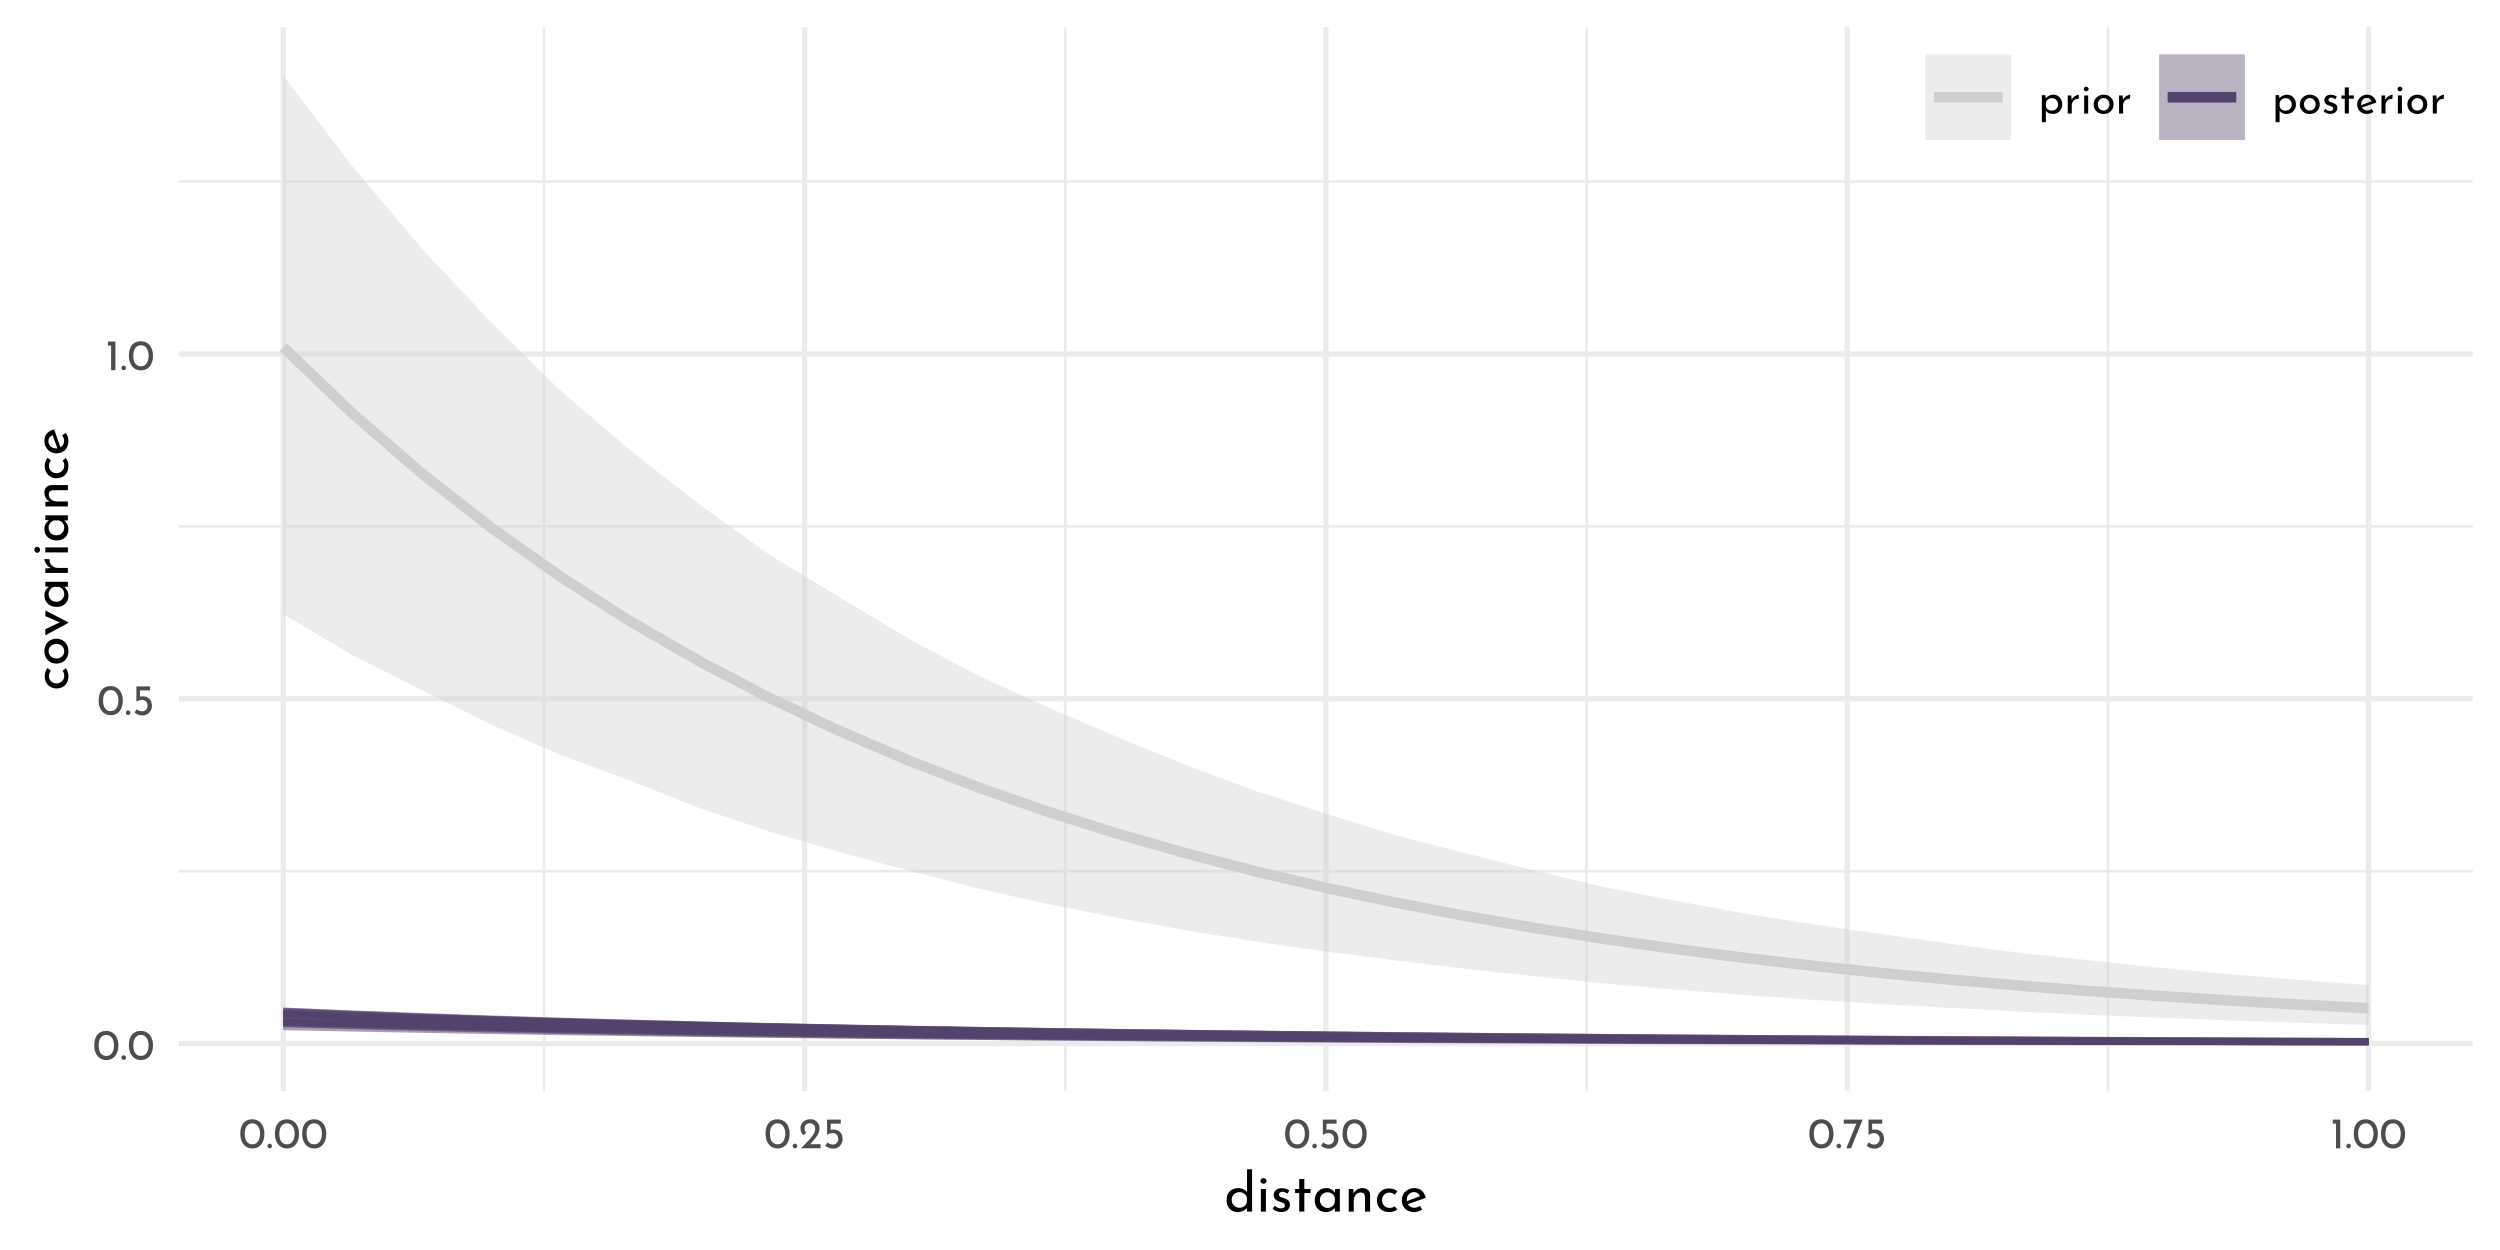 <?xml version="1.0" encoding="UTF-8"?>
<svg xmlns="http://www.w3.org/2000/svg" xmlns:xlink="http://www.w3.org/1999/xlink" width="504pt" height="252pt" viewBox="0 0 504 252" version="1.1">
<defs>
<g>
<symbol overflow="visible" id="glyph0-0">
<path style="stroke:none;" d=""/>
</symbol>
<symbol overflow="visible" id="glyph0-1">
<path style="stroke:none;" d="M 2.75 0.031 C 2.27 0.031 1.848 -0.086 1.484 -0.328 C 1.117 -0.566 0.832 -0.906 0.625 -1.344 C 0.414 -1.789 0.312 -2.316 0.312 -2.922 C 0.312 -3.879 0.523 -4.609 0.953 -5.109 C 1.391 -5.609 1.988 -5.852 2.75 -5.844 C 3.219 -5.844 3.633 -5.723 4 -5.484 C 4.375 -5.254 4.66 -4.914 4.859 -4.469 C 5.066 -4.031 5.172 -3.516 5.172 -2.922 C 5.172 -2.305 5.066 -1.773 4.859 -1.328 C 4.66 -0.891 4.375 -0.551 4 -0.312 C 3.633 -0.082 3.219 0.031 2.75 0.031 Z M 2.734 -0.797 C 3.234 -0.797 3.613 -0.988 3.875 -1.375 C 4.145 -1.758 4.285 -2.281 4.297 -2.938 C 4.285 -3.57 4.145 -4.078 3.875 -4.453 C 3.613 -4.836 3.234 -5.031 2.734 -5.031 C 2.242 -5.031 1.863 -4.836 1.594 -4.453 C 1.332 -4.078 1.203 -3.566 1.203 -2.922 C 1.203 -2.266 1.332 -1.742 1.594 -1.359 C 1.863 -0.984 2.242 -0.797 2.734 -0.797 Z M 2.734 -0.797 "/>
</symbol>
<symbol overflow="visible" id="glyph0-2">
<path style="stroke:none;" d="M 0.297 -0.469 C 0.297 -0.594 0.344 -0.703 0.438 -0.797 C 0.531 -0.891 0.641 -0.938 0.766 -0.938 C 0.879 -0.938 0.984 -0.891 1.078 -0.797 C 1.172 -0.703 1.219 -0.594 1.219 -0.469 C 1.219 -0.332 1.172 -0.219 1.078 -0.125 C 0.984 -0.039 0.879 0 0.766 0 C 0.641 0 0.531 -0.039 0.438 -0.125 C 0.344 -0.219 0.297 -0.332 0.297 -0.469 Z M 0.297 -0.469 "/>
</symbol>
<symbol overflow="visible" id="glyph0-3">
<path style="stroke:none;" d="M 2.266 -3.781 C 2.641 -3.781 2.961 -3.691 3.234 -3.516 C 3.516 -3.348 3.723 -3.125 3.859 -2.844 C 4.004 -2.562 4.078 -2.242 4.078 -1.891 C 4.078 -1.523 3.992 -1.191 3.828 -0.891 C 3.66 -0.598 3.43 -0.363 3.141 -0.188 C 2.848 -0.008 2.52 0.078 2.156 0.078 C 1.852 0.078 1.555 0.02 1.266 -0.094 C 0.984 -0.207 0.754 -0.352 0.578 -0.531 L 1.031 -1.203 C 1.145 -1.066 1.297 -0.957 1.484 -0.875 C 1.68 -0.789 1.879 -0.75 2.078 -0.75 C 2.398 -0.75 2.664 -0.852 2.875 -1.062 C 3.082 -1.27 3.188 -1.535 3.188 -1.859 C 3.188 -2.223 3.086 -2.516 2.891 -2.734 C 2.703 -2.953 2.426 -3.062 2.062 -3.062 C 1.863 -3.062 1.676 -3.031 1.5 -2.969 C 1.32 -2.914 1.133 -2.836 0.938 -2.734 L 0.938 -5.781 L 3.703 -5.781 L 3.703 -4.969 L 1.672 -4.969 L 1.672 -3.719 C 1.859 -3.758 2.055 -3.781 2.266 -3.781 Z M 2.266 -3.781 "/>
</symbol>
<symbol overflow="visible" id="glyph0-4">
<path style="stroke:none;" d="M 1.984 -5.781 L 1.984 0 L 1.125 0 L 1.125 -4.969 L 0.469 -4.969 L 0.469 -5.781 Z M 1.984 -5.781 "/>
</symbol>
<symbol overflow="visible" id="glyph0-5">
<path style="stroke:none;" d="M 4.422 -0.828 L 4.422 0 L 0.469 0 L 0.766 -0.297 C 1.359 -0.891 1.82 -1.367 2.156 -1.734 C 2.5 -2.109 2.781 -2.484 3 -2.859 C 3.227 -3.242 3.344 -3.602 3.344 -3.938 C 3.344 -4.301 3.234 -4.578 3.016 -4.766 C 2.805 -4.953 2.551 -5.047 2.25 -5.047 C 2.008 -5.047 1.805 -4.992 1.641 -4.891 C 1.484 -4.785 1.367 -4.656 1.297 -4.5 C 1.223 -4.352 1.188 -4.207 1.188 -4.062 C 1.188 -3.688 1.301 -3.375 1.531 -3.125 L 1.016 -2.656 C 0.816 -2.77 0.656 -2.969 0.531 -3.25 C 0.414 -3.531 0.359 -3.789 0.359 -4.031 C 0.359 -4.352 0.438 -4.656 0.594 -4.938 C 0.758 -5.219 0.992 -5.441 1.297 -5.609 C 1.609 -5.773 1.973 -5.859 2.391 -5.859 C 2.742 -5.859 3.062 -5.773 3.344 -5.609 C 3.625 -5.441 3.836 -5.219 3.984 -4.938 C 4.141 -4.656 4.219 -4.348 4.219 -4.016 C 4.219 -3.68 4.141 -3.344 3.984 -3 C 3.828 -2.664 3.629 -2.352 3.391 -2.062 C 3.16 -1.77 2.852 -1.406 2.469 -0.969 L 2.344 -0.828 Z M 4.422 -0.828 "/>
</symbol>
<symbol overflow="visible" id="glyph0-6">
<path style="stroke:none;" d="M 4.062 -5.781 L 1.734 0 L 0.781 0 L 2.812 -4.969 L 0.266 -4.969 L 0.266 -5.781 Z M 4.062 -5.781 "/>
</symbol>
<symbol overflow="visible" id="glyph0-7">
<path style="stroke:none;" d="M 3.016 -3.797 C 3.359 -3.797 3.664 -3.711 3.938 -3.547 C 4.219 -3.379 4.438 -3.145 4.594 -2.844 C 4.75 -2.551 4.828 -2.211 4.828 -1.828 C 4.828 -1.453 4.738 -1.117 4.562 -0.828 C 4.395 -0.535 4.16 -0.305 3.859 -0.141 C 3.566 0.016 3.238 0.094 2.875 0.094 C 2.602 0.094 2.348 0.035 2.109 -0.078 C 1.867 -0.191 1.676 -0.348 1.531 -0.547 L 1.531 1.75 L 0.719 1.75 L 0.719 -3.703 L 1.422 -3.703 L 1.5 -3.094 C 1.688 -3.301 1.91 -3.469 2.172 -3.594 C 2.43 -3.727 2.711 -3.797 3.016 -3.797 Z M 2.703 -0.578 C 2.93 -0.578 3.145 -0.629 3.344 -0.734 C 3.539 -0.836 3.695 -0.984 3.812 -1.172 C 3.938 -1.367 4 -1.586 4 -1.828 C 4 -2.066 3.941 -2.281 3.828 -2.469 C 3.723 -2.664 3.578 -2.816 3.391 -2.922 C 3.203 -3.035 2.992 -3.094 2.766 -3.094 C 2.453 -3.094 2.188 -3.004 1.969 -2.828 C 1.75 -2.66 1.602 -2.43 1.531 -2.141 L 1.531 -1.531 C 1.57 -1.25 1.703 -1.02 1.922 -0.844 C 2.148 -0.664 2.41 -0.578 2.703 -0.578 Z M 2.703 -0.578 "/>
</symbol>
<symbol overflow="visible" id="glyph0-8">
<path style="stroke:none;" d="M 1.5 -2.781 C 1.594 -2.977 1.723 -3.148 1.891 -3.297 C 2.066 -3.453 2.254 -3.57 2.453 -3.656 C 2.648 -3.738 2.82 -3.785 2.969 -3.797 L 2.922 -2.969 C 2.66 -2.977 2.422 -2.926 2.203 -2.812 C 1.992 -2.695 1.828 -2.535 1.703 -2.328 C 1.586 -2.117 1.531 -1.895 1.531 -1.656 L 1.531 0 L 0.719 0 L 0.719 -3.641 L 1.438 -3.641 Z M 1.5 -2.781 "/>
</symbol>
<symbol overflow="visible" id="glyph0-9">
<path style="stroke:none;" d="M 1.531 -3.641 L 1.531 0 L 0.719 0 L 0.719 -3.641 Z M 0.641 -4.938 C 0.641 -5.07 0.688 -5.18 0.781 -5.266 C 0.883 -5.359 1.004 -5.406 1.141 -5.406 C 1.266 -5.406 1.375 -5.359 1.469 -5.266 C 1.57 -5.18 1.625 -5.07 1.625 -4.938 C 1.625 -4.812 1.57 -4.703 1.469 -4.609 C 1.375 -4.523 1.266 -4.484 1.141 -4.484 C 1.004 -4.484 0.883 -4.523 0.781 -4.609 C 0.688 -4.703 0.641 -4.812 0.641 -4.938 Z M 0.641 -4.938 "/>
</symbol>
<symbol overflow="visible" id="glyph0-10">
<path style="stroke:none;" d="M 0.391 -1.859 C 0.391 -2.211 0.477 -2.535 0.656 -2.828 C 0.832 -3.129 1.07 -3.363 1.375 -3.531 C 1.688 -3.707 2.035 -3.797 2.422 -3.797 C 2.805 -3.797 3.148 -3.707 3.453 -3.531 C 3.754 -3.363 3.988 -3.133 4.156 -2.844 C 4.32 -2.551 4.406 -2.223 4.406 -1.859 C 4.406 -1.492 4.32 -1.16 4.156 -0.859 C 3.988 -0.566 3.75 -0.332 3.438 -0.156 C 3.133 0.008 2.789 0.094 2.406 0.094 C 2.02 0.094 1.676 0.016 1.375 -0.141 C 1.07 -0.305 0.832 -0.535 0.656 -0.828 C 0.477 -1.129 0.391 -1.473 0.391 -1.859 Z M 1.219 -1.844 C 1.219 -1.613 1.27 -1.398 1.375 -1.203 C 1.477 -1.016 1.617 -0.863 1.797 -0.75 C 1.973 -0.645 2.172 -0.594 2.391 -0.594 C 2.734 -0.594 3.016 -0.711 3.234 -0.953 C 3.461 -1.191 3.578 -1.488 3.578 -1.844 C 3.578 -2.207 3.461 -2.508 3.234 -2.75 C 3.016 -2.988 2.734 -3.109 2.391 -3.109 C 2.172 -3.109 1.973 -3.051 1.797 -2.938 C 1.617 -2.82 1.477 -2.664 1.375 -2.469 C 1.27 -2.281 1.219 -2.07 1.219 -1.844 Z M 1.219 -1.844 "/>
</symbol>
<symbol overflow="visible" id="glyph0-11">
<path style="stroke:none;" d="M 1.734 0.078 C 1.473 0.078 1.219 0.031 0.969 -0.062 C 0.727 -0.156 0.531 -0.289 0.375 -0.469 L 0.734 -0.953 C 0.879 -0.805 1.031 -0.695 1.188 -0.625 C 1.352 -0.551 1.516 -0.516 1.672 -0.516 C 1.867 -0.516 2.023 -0.551 2.141 -0.625 C 2.266 -0.695 2.328 -0.812 2.328 -0.969 C 2.328 -1.094 2.289 -1.191 2.219 -1.266 C 2.145 -1.348 2.055 -1.406 1.953 -1.438 C 1.859 -1.477 1.695 -1.531 1.469 -1.594 C 0.844 -1.801 0.531 -2.16 0.531 -2.672 C 0.531 -2.973 0.645 -3.234 0.875 -3.453 C 1.102 -3.672 1.422 -3.781 1.828 -3.781 C 2.078 -3.781 2.301 -3.742 2.5 -3.672 C 2.707 -3.609 2.895 -3.508 3.062 -3.375 L 2.734 -2.875 C 2.641 -2.969 2.52 -3.039 2.375 -3.094 C 2.227 -3.156 2.094 -3.191 1.969 -3.203 C 1.801 -3.203 1.66 -3.16 1.547 -3.078 C 1.43 -3.004 1.375 -2.898 1.375 -2.766 C 1.375 -2.648 1.41 -2.555 1.484 -2.484 C 1.555 -2.41 1.633 -2.359 1.719 -2.328 C 1.801 -2.297 1.961 -2.238 2.203 -2.156 C 2.504 -2.062 2.738 -1.938 2.906 -1.781 C 3.07 -1.625 3.156 -1.41 3.156 -1.141 C 3.156 -0.785 3.031 -0.492 2.781 -0.266 C 2.539 -0.035 2.191 0.078 1.734 0.078 Z M 1.734 0.078 "/>
</symbol>
<symbol overflow="visible" id="glyph0-12">
<path style="stroke:none;" d="M 1.891 -5.25 L 1.891 -3.641 L 2.891 -3.641 L 2.891 -2.984 L 1.891 -2.984 L 1.891 0 L 1.062 0 L 1.062 -2.984 L 0.391 -2.984 L 0.391 -3.641 L 1.062 -3.641 L 1.062 -5.25 Z M 1.891 -5.25 "/>
</symbol>
<symbol overflow="visible" id="glyph0-13">
<path style="stroke:none;" d="M 2.422 -0.609 C 2.723 -0.609 3.02 -0.719 3.312 -0.938 L 3.688 -0.328 C 3.488 -0.191 3.273 -0.086 3.047 -0.016 C 2.828 0.055 2.613 0.094 2.406 0.094 C 2 0.094 1.645 0.008 1.344 -0.156 C 1.039 -0.32 0.805 -0.551 0.641 -0.844 C 0.473 -1.145 0.391 -1.477 0.391 -1.844 C 0.391 -2.207 0.477 -2.535 0.656 -2.828 C 0.844 -3.117 1.086 -3.352 1.391 -3.531 C 1.703 -3.707 2.047 -3.797 2.422 -3.797 C 2.891 -3.797 3.285 -3.656 3.609 -3.375 C 3.93 -3.094 4.148 -2.703 4.266 -2.203 L 1.375 -1.203 C 1.488 -1.016 1.633 -0.867 1.812 -0.766 C 1.988 -0.66 2.191 -0.609 2.422 -0.609 Z M 2.359 -3.141 C 2.023 -3.141 1.75 -3.02 1.531 -2.781 C 1.312 -2.551 1.203 -2.254 1.203 -1.891 C 1.203 -1.805 1.207 -1.738 1.219 -1.688 L 3.328 -2.469 C 3.242 -2.664 3.117 -2.828 2.953 -2.953 C 2.797 -3.078 2.598 -3.141 2.359 -3.141 Z M 2.359 -3.141 "/>
</symbol>
<symbol overflow="visible" id="glyph1-0">
<path style="stroke:none;" d=""/>
</symbol>
<symbol overflow="visible" id="glyph1-1">
<path style="stroke:none;" d="M 5.641 -8.531 L 5.641 0 L 4.609 0 L 4.609 -0.719 C 4.391 -0.457 4.117 -0.254 3.797 -0.109 C 3.484 0.035 3.133 0.109 2.75 0.109 C 2.32 0.109 1.938 0.008 1.594 -0.188 C 1.25 -0.395 0.977 -0.68 0.781 -1.047 C 0.594 -1.422 0.5 -1.852 0.5 -2.344 C 0.5 -2.832 0.598 -3.258 0.797 -3.625 C 1.004 -3.988 1.285 -4.266 1.641 -4.453 C 2.004 -4.641 2.414 -4.734 2.875 -4.734 C 3.219 -4.734 3.547 -4.66 3.859 -4.516 C 4.18 -4.379 4.438 -4.188 4.625 -3.938 L 4.625 -8.531 Z M 3.062 -0.766 C 3.457 -0.766 3.789 -0.867 4.062 -1.078 C 4.344 -1.297 4.523 -1.586 4.609 -1.953 L 4.609 -2.812 C 4.523 -3.133 4.336 -3.398 4.047 -3.609 C 3.766 -3.816 3.438 -3.922 3.062 -3.922 C 2.789 -3.922 2.535 -3.852 2.297 -3.719 C 2.066 -3.582 1.879 -3.395 1.734 -3.156 C 1.598 -2.926 1.531 -2.66 1.531 -2.359 C 1.531 -2.055 1.598 -1.785 1.734 -1.547 C 1.879 -1.305 2.066 -1.113 2.297 -0.969 C 2.535 -0.832 2.789 -0.766 3.062 -0.766 Z M 3.062 -0.766 "/>
</symbol>
<symbol overflow="visible" id="glyph1-2">
<path style="stroke:none;" d="M 1.906 -4.547 L 1.906 0 L 0.891 0 L 0.891 -4.547 Z M 0.812 -6.188 C 0.812 -6.344 0.875 -6.477 1 -6.594 C 1.125 -6.707 1.266 -6.766 1.422 -6.766 C 1.586 -6.766 1.727 -6.707 1.844 -6.594 C 1.969 -6.477 2.031 -6.344 2.031 -6.188 C 2.031 -6.02 1.969 -5.879 1.844 -5.766 C 1.727 -5.66 1.586 -5.609 1.422 -5.609 C 1.266 -5.609 1.125 -5.66 1 -5.766 C 0.875 -5.879 0.812 -6.02 0.812 -6.188 Z M 0.812 -6.188 "/>
</symbol>
<symbol overflow="visible" id="glyph1-3">
<path style="stroke:none;" d="M 2.172 0.094 C 1.836 0.094 1.52 0.035 1.219 -0.078 C 0.914 -0.191 0.664 -0.363 0.469 -0.594 L 0.906 -1.188 C 1.094 -1.008 1.285 -0.875 1.484 -0.781 C 1.691 -0.688 1.895 -0.641 2.094 -0.641 C 2.332 -0.641 2.531 -0.688 2.688 -0.781 C 2.844 -0.875 2.922 -1.02 2.922 -1.219 C 2.922 -1.375 2.867 -1.5 2.766 -1.594 C 2.672 -1.688 2.562 -1.754 2.438 -1.797 C 2.32 -1.848 2.125 -1.914 1.844 -2 C 1.062 -2.25 0.672 -2.691 0.672 -3.328 C 0.672 -3.711 0.812 -4.039 1.094 -4.312 C 1.375 -4.582 1.77 -4.719 2.281 -4.719 C 2.602 -4.719 2.891 -4.676 3.141 -4.594 C 3.391 -4.52 3.617 -4.395 3.828 -4.219 L 3.422 -3.594 C 3.305 -3.707 3.156 -3.801 2.969 -3.875 C 2.789 -3.957 2.625 -4 2.469 -4 C 2.258 -4 2.082 -3.945 1.938 -3.844 C 1.789 -3.75 1.719 -3.617 1.719 -3.453 C 1.719 -3.316 1.766 -3.203 1.859 -3.109 C 1.953 -3.016 2.051 -2.945 2.156 -2.906 C 2.258 -2.863 2.461 -2.797 2.766 -2.703 C 3.141 -2.578 3.43 -2.414 3.641 -2.219 C 3.848 -2.02 3.953 -1.754 3.953 -1.422 C 3.953 -0.984 3.797 -0.617 3.484 -0.328 C 3.18 -0.047 2.742 0.094 2.172 0.094 Z M 2.172 0.094 "/>
</symbol>
<symbol overflow="visible" id="glyph1-4">
<path style="stroke:none;" d="M 2.359 -6.562 L 2.359 -4.547 L 3.609 -4.547 L 3.609 -3.734 L 2.359 -3.734 L 2.359 0 L 1.328 0 L 1.328 -3.734 L 0.5 -3.734 L 0.5 -4.547 L 1.328 -4.547 L 1.328 -6.562 Z M 2.359 -6.562 "/>
</symbol>
<symbol overflow="visible" id="glyph1-5">
<path style="stroke:none;" d="M 5.562 -4.547 L 5.562 0 L 4.547 0 L 4.547 -0.75 C 4.379 -0.531 4.141 -0.332 3.828 -0.156 C 3.523 0.02 3.18 0.109 2.797 0.109 C 2.359 0.109 1.961 0.016 1.609 -0.172 C 1.266 -0.359 0.992 -0.629 0.797 -0.984 C 0.598 -1.348 0.5 -1.781 0.5 -2.281 C 0.5 -2.781 0.602 -3.211 0.812 -3.578 C 1.02 -3.953 1.301 -4.238 1.656 -4.438 C 2.008 -4.633 2.406 -4.734 2.844 -4.734 C 3.227 -4.734 3.562 -4.648 3.844 -4.484 C 4.133 -4.316 4.367 -4.098 4.547 -3.828 L 4.625 -4.547 Z M 3.062 -0.734 C 3.438 -0.734 3.758 -0.836 4.031 -1.047 C 4.301 -1.254 4.473 -1.539 4.547 -1.906 L 4.547 -2.812 C 4.453 -3.125 4.266 -3.379 3.984 -3.578 C 3.711 -3.785 3.395 -3.891 3.031 -3.891 C 2.758 -3.891 2.508 -3.82 2.281 -3.688 C 2.051 -3.562 1.867 -3.379 1.734 -3.141 C 1.598 -2.898 1.531 -2.629 1.531 -2.328 C 1.531 -2.035 1.598 -1.77 1.734 -1.531 C 1.879 -1.289 2.066 -1.098 2.297 -0.953 C 2.535 -0.805 2.789 -0.734 3.062 -0.734 Z M 3.062 -0.734 "/>
</symbol>
<symbol overflow="visible" id="glyph1-6">
<path style="stroke:none;" d="M 3.719 -4.734 C 4.145 -4.734 4.492 -4.602 4.766 -4.344 C 5.047 -4.094 5.191 -3.766 5.203 -3.359 L 5.203 0 L 4.172 0 L 4.172 -3.016 C 4.148 -3.273 4.07 -3.477 3.938 -3.625 C 3.801 -3.77 3.594 -3.844 3.312 -3.844 C 2.906 -3.844 2.566 -3.68 2.297 -3.359 C 2.035 -3.035 1.906 -2.629 1.906 -2.141 L 1.906 0 L 0.891 0 L 0.891 -4.547 L 1.812 -4.547 L 1.875 -3.672 C 2.039 -4.004 2.285 -4.266 2.609 -4.453 C 2.93 -4.641 3.301 -4.734 3.719 -4.734 Z M 3.719 -4.734 "/>
</symbol>
<symbol overflow="visible" id="glyph1-7">
<path style="stroke:none;" d="M 4.594 -0.422 C 4.383 -0.254 4.141 -0.125 3.859 -0.031 C 3.578 0.062 3.285 0.109 2.984 0.109 C 2.492 0.109 2.062 0.008 1.688 -0.188 C 1.312 -0.383 1.02 -0.664 0.812 -1.031 C 0.602 -1.395 0.5 -1.812 0.5 -2.281 C 0.5 -2.75 0.609 -3.164 0.828 -3.531 C 1.047 -3.895 1.336 -4.176 1.703 -4.375 C 2.066 -4.57 2.461 -4.672 2.891 -4.672 C 3.586 -4.672 4.164 -4.484 4.625 -4.109 L 4.109 -3.438 C 3.961 -3.539 3.789 -3.629 3.594 -3.703 C 3.406 -3.785 3.203 -3.828 2.984 -3.828 C 2.711 -3.828 2.461 -3.758 2.234 -3.625 C 2.016 -3.488 1.836 -3.301 1.703 -3.062 C 1.578 -2.832 1.516 -2.57 1.516 -2.281 C 1.516 -2 1.582 -1.738 1.719 -1.5 C 1.852 -1.27 2.035 -1.082 2.266 -0.938 C 2.504 -0.801 2.773 -0.734 3.078 -0.734 C 3.453 -0.734 3.781 -0.844 4.062 -1.062 Z M 4.594 -0.422 "/>
</symbol>
<symbol overflow="visible" id="glyph1-8">
<path style="stroke:none;" d="M 3.031 -0.766 C 3.406 -0.766 3.773 -0.898 4.141 -1.172 L 4.609 -0.406 C 4.367 -0.25 4.109 -0.125 3.828 -0.031 C 3.547 0.062 3.27 0.109 3 0.109 C 2.5 0.109 2.055 0.004 1.672 -0.203 C 1.297 -0.41 1.004 -0.695 0.797 -1.062 C 0.598 -1.426 0.5 -1.844 0.5 -2.312 C 0.5 -2.758 0.609 -3.164 0.828 -3.531 C 1.055 -3.906 1.363 -4.195 1.75 -4.406 C 2.133 -4.625 2.562 -4.734 3.031 -4.734 C 3.625 -4.734 4.117 -4.562 4.516 -4.219 C 4.91 -3.875 5.18 -3.391 5.328 -2.766 L 1.734 -1.5 C 1.859 -1.27 2.031 -1.086 2.25 -0.953 C 2.477 -0.828 2.738 -0.766 3.031 -0.766 Z M 2.953 -3.922 C 2.535 -3.922 2.188 -3.773 1.906 -3.484 C 1.633 -3.191 1.5 -2.816 1.5 -2.359 C 1.5 -2.254 1.504 -2.172 1.516 -2.109 L 4.172 -3.094 C 4.055 -3.344 3.898 -3.539 3.703 -3.688 C 3.504 -3.844 3.254 -3.922 2.953 -3.922 Z M 2.953 -3.922 "/>
</symbol>
<symbol overflow="visible" id="glyph2-0">
<path style="stroke:none;" d=""/>
</symbol>
<symbol overflow="visible" id="glyph2-1">
<path style="stroke:none;" d="M -0.422 -4.594 C -0.254 -4.383 -0.125 -4.141 -0.031 -3.859 C 0.062 -3.578 0.109 -3.285 0.109 -2.984 C 0.109 -2.492 0.008 -2.062 -0.188 -1.688 C -0.383 -1.312 -0.664 -1.02 -1.031 -0.812 C -1.395 -0.602 -1.812 -0.5 -2.281 -0.5 C -2.75 -0.5 -3.164 -0.609 -3.531 -0.828 C -3.895 -1.047 -4.176 -1.336 -4.375 -1.703 C -4.57 -2.066 -4.672 -2.461 -4.672 -2.891 C -4.672 -3.586 -4.484 -4.164 -4.109 -4.625 L -3.438 -4.109 C -3.539 -3.961 -3.629 -3.789 -3.703 -3.594 C -3.785 -3.406 -3.828 -3.203 -3.828 -2.984 C -3.828 -2.711 -3.758 -2.461 -3.625 -2.234 C -3.488 -2.016 -3.301 -1.836 -3.062 -1.703 C -2.832 -1.578 -2.57 -1.516 -2.281 -1.516 C -2 -1.516 -1.738 -1.582 -1.5 -1.719 C -1.27 -1.852 -1.082 -2.035 -0.938 -2.266 C -0.801 -2.504 -0.734 -2.773 -0.734 -3.078 C -0.734 -3.453 -0.844 -3.781 -1.062 -4.062 Z M -0.422 -4.594 "/>
</symbol>
<symbol overflow="visible" id="glyph2-2">
<path style="stroke:none;" d="M -2.328 -0.5 C -2.766 -0.5 -3.172 -0.602 -3.547 -0.812 C -3.922 -1.031 -4.211 -1.332 -4.422 -1.719 C -4.629 -2.102 -4.734 -2.539 -4.734 -3.031 C -4.734 -3.508 -4.629 -3.938 -4.422 -4.312 C -4.211 -4.695 -3.922 -4.992 -3.547 -5.203 C -3.18 -5.41 -2.773 -5.516 -2.328 -5.516 C -1.867 -5.516 -1.453 -5.41 -1.078 -5.203 C -0.711 -4.992 -0.422 -4.695 -0.203 -4.312 C 0.004 -3.926 0.109 -3.488 0.109 -3 C 0.109 -2.52 0.008 -2.086 -0.188 -1.703 C -0.395 -1.328 -0.68 -1.031 -1.047 -0.812 C -1.41 -0.602 -1.836 -0.5 -2.328 -0.5 Z M -2.312 -1.531 C -2.02 -1.531 -1.754 -1.594 -1.516 -1.719 C -1.273 -1.844 -1.082 -2.016 -0.938 -2.234 C -0.801 -2.461 -0.734 -2.711 -0.734 -2.984 C -0.734 -3.41 -0.883 -3.766 -1.188 -4.047 C -1.488 -4.328 -1.863 -4.469 -2.312 -4.469 C -2.758 -4.469 -3.133 -4.328 -3.438 -4.047 C -3.738 -3.766 -3.891 -3.41 -3.891 -2.984 C -3.891 -2.711 -3.816 -2.461 -3.672 -2.234 C -3.535 -2.016 -3.344 -1.844 -3.094 -1.719 C -2.852 -1.594 -2.594 -1.531 -2.312 -1.531 Z M -2.312 -1.531 "/>
</symbol>
<symbol overflow="visible" id="glyph2-3">
<path style="stroke:none;" d="M -4.547 -5.219 L 0.125 -2.797 L 0.125 -2.734 L -4.547 -0.203 L -4.547 -1.438 L -1.656 -2.812 L -4.547 -4.078 Z M -4.547 -5.219 "/>
</symbol>
<symbol overflow="visible" id="glyph2-4">
<path style="stroke:none;" d="M -4.547 -5.562 L 0 -5.562 L 0 -4.547 L -0.75 -4.547 C -0.531 -4.379 -0.332 -4.141 -0.156 -3.828 C 0.02 -3.523 0.109 -3.18 0.109 -2.797 C 0.109 -2.359 0.016 -1.961 -0.172 -1.609 C -0.359 -1.266 -0.629 -0.992 -0.984 -0.797 C -1.348 -0.598 -1.781 -0.5 -2.281 -0.5 C -2.781 -0.5 -3.211 -0.602 -3.578 -0.812 C -3.953 -1.02 -4.238 -1.301 -4.438 -1.656 C -4.633 -2.008 -4.734 -2.406 -4.734 -2.844 C -4.734 -3.227 -4.648 -3.562 -4.484 -3.844 C -4.316 -4.133 -4.098 -4.367 -3.828 -4.547 L -4.547 -4.625 Z M -0.734 -3.062 C -0.734 -3.438 -0.836 -3.758 -1.047 -4.031 C -1.254 -4.301 -1.539 -4.473 -1.906 -4.547 L -2.812 -4.547 C -3.125 -4.453 -3.379 -4.266 -3.578 -3.984 C -3.785 -3.711 -3.891 -3.395 -3.891 -3.031 C -3.891 -2.758 -3.82 -2.508 -3.688 -2.281 C -3.562 -2.051 -3.379 -1.867 -3.141 -1.734 C -2.898 -1.598 -2.629 -1.531 -2.328 -1.531 C -2.035 -1.531 -1.77 -1.598 -1.531 -1.734 C -1.289 -1.879 -1.098 -2.066 -0.953 -2.297 C -0.805 -2.535 -0.734 -2.789 -0.734 -3.062 Z M -0.734 -3.062 "/>
</symbol>
<symbol overflow="visible" id="glyph2-5">
<path style="stroke:none;" d="M -3.469 -1.875 C -3.719 -2 -3.938 -2.164 -4.125 -2.375 C -4.32 -2.594 -4.473 -2.82 -4.578 -3.062 C -4.68 -3.312 -4.734 -3.523 -4.734 -3.703 L -3.719 -3.656 C -3.727 -3.332 -3.66 -3.035 -3.516 -2.766 C -3.367 -2.492 -3.164 -2.281 -2.906 -2.125 C -2.645 -1.977 -2.367 -1.906 -2.078 -1.906 L 0 -1.906 L 0 -0.891 L -4.547 -0.891 L -4.547 -1.797 Z M -3.469 -1.875 "/>
</symbol>
<symbol overflow="visible" id="glyph2-6">
<path style="stroke:none;" d="M -4.547 -1.906 L 0 -1.906 L 0 -0.891 L -4.547 -0.891 Z M -6.188 -0.812 C -6.344 -0.812 -6.477 -0.875 -6.594 -1 C -6.707 -1.125 -6.766 -1.266 -6.766 -1.422 C -6.766 -1.586 -6.707 -1.727 -6.594 -1.844 C -6.477 -1.969 -6.344 -2.031 -6.188 -2.031 C -6.02 -2.031 -5.879 -1.969 -5.766 -1.844 C -5.66 -1.727 -5.609 -1.586 -5.609 -1.422 C -5.609 -1.266 -5.66 -1.125 -5.766 -1 C -5.879 -0.875 -6.02 -0.812 -6.188 -0.812 Z M -6.188 -0.812 "/>
</symbol>
<symbol overflow="visible" id="glyph2-7">
<path style="stroke:none;" d="M -4.734 -3.719 C -4.734 -4.145 -4.602 -4.492 -4.344 -4.766 C -4.094 -5.047 -3.766 -5.191 -3.359 -5.203 L 0 -5.203 L 0 -4.172 L -3.016 -4.172 C -3.273 -4.148 -3.477 -4.07 -3.625 -3.938 C -3.77 -3.801 -3.844 -3.594 -3.844 -3.312 C -3.844 -2.906 -3.68 -2.566 -3.359 -2.297 C -3.035 -2.035 -2.629 -1.906 -2.141 -1.906 L 0 -1.906 L 0 -0.891 L -4.547 -0.891 L -4.547 -1.812 L -3.672 -1.875 C -4.004 -2.039 -4.266 -2.285 -4.453 -2.609 C -4.641 -2.93 -4.734 -3.301 -4.734 -3.719 Z M -4.734 -3.719 "/>
</symbol>
<symbol overflow="visible" id="glyph2-8">
<path style="stroke:none;" d="M -0.766 -3.031 C -0.766 -3.406 -0.898 -3.773 -1.172 -4.141 L -0.406 -4.609 C -0.25 -4.367 -0.125 -4.109 -0.031 -3.828 C 0.062 -3.547 0.109 -3.27 0.109 -3 C 0.109 -2.5 0.004 -2.055 -0.203 -1.672 C -0.41 -1.297 -0.695 -1.004 -1.062 -0.797 C -1.426 -0.598 -1.844 -0.5 -2.312 -0.5 C -2.758 -0.5 -3.164 -0.609 -3.531 -0.828 C -3.906 -1.055 -4.195 -1.363 -4.406 -1.75 C -4.625 -2.133 -4.734 -2.562 -4.734 -3.031 C -4.734 -3.625 -4.562 -4.117 -4.219 -4.516 C -3.875 -4.91 -3.391 -5.18 -2.766 -5.328 L -1.5 -1.734 C -1.27 -1.859 -1.086 -2.031 -0.953 -2.25 C -0.828 -2.477 -0.766 -2.738 -0.766 -3.031 Z M -3.922 -2.953 C -3.922 -2.535 -3.773 -2.188 -3.484 -1.906 C -3.191 -1.633 -2.816 -1.5 -2.359 -1.5 C -2.254 -1.5 -2.172 -1.504 -2.109 -1.516 L -3.094 -4.172 C -3.344 -4.055 -3.539 -3.898 -3.688 -3.703 C -3.844 -3.504 -3.922 -3.254 -3.922 -2.953 Z M -3.922 -2.953 "/>
</symbol>
</g>
<clipPath id="clip1">
  <path d="M 36.094 175 L 498.523 175 L 498.523 176 L 36.094 176 Z M 36.094 175 "/>
</clipPath>
<clipPath id="clip2">
  <path d="M 36.094 105 L 498.523 105 L 498.523 107 L 36.094 107 Z M 36.094 105 "/>
</clipPath>
<clipPath id="clip3">
  <path d="M 36.094 36 L 498.523 36 L 498.523 37 L 36.094 37 Z M 36.094 36 "/>
</clipPath>
<clipPath id="clip4">
  <path d="M 109 5.48 L 110 5.48 L 110 220 L 109 220 Z M 109 5.48 "/>
</clipPath>
<clipPath id="clip5">
  <path d="M 214 5.48 L 216 5.48 L 216 220 L 214 220 Z M 214 5.48 "/>
</clipPath>
<clipPath id="clip6">
  <path d="M 319 5.48 L 321 5.48 L 321 220 L 319 220 Z M 319 5.48 "/>
</clipPath>
<clipPath id="clip7">
  <path d="M 424 5.48 L 426 5.48 L 426 220 L 424 220 Z M 424 5.48 "/>
</clipPath>
<clipPath id="clip8">
  <path d="M 36.094 209 L 498.523 209 L 498.523 211 L 36.094 211 Z M 36.094 209 "/>
</clipPath>
<clipPath id="clip9">
  <path d="M 36.094 140 L 498.523 140 L 498.523 142 L 36.094 142 Z M 36.094 140 "/>
</clipPath>
<clipPath id="clip10">
  <path d="M 36.094 70 L 498.523 70 L 498.523 72 L 36.094 72 Z M 36.094 70 "/>
</clipPath>
<clipPath id="clip11">
  <path d="M 56 5.48 L 58 5.48 L 58 220 L 56 220 Z M 56 5.48 "/>
</clipPath>
<clipPath id="clip12">
  <path d="M 161 5.48 L 163 5.48 L 163 220 L 161 220 Z M 161 5.48 "/>
</clipPath>
<clipPath id="clip13">
  <path d="M 266 5.48 L 268 5.48 L 268 220 L 266 220 Z M 266 5.48 "/>
</clipPath>
<clipPath id="clip14">
  <path d="M 371 5.48 L 373 5.48 L 373 220 L 371 220 Z M 371 5.48 "/>
</clipPath>
<clipPath id="clip15">
  <path d="M 476 5.48 L 479 5.48 L 479 220 L 476 220 Z M 476 5.48 "/>
</clipPath>
</defs>
<g id="surface438">
<rect x="0" y="0" width="504" height="252" style="fill:rgb(100%,100%,100%);fill-opacity:1;stroke:none;"/>
<g clip-path="url(#clip1)" clip-rule="nonzero">
<path style="fill:none;stroke-width:0.533;stroke-linecap:butt;stroke-linejoin:round;stroke:rgb(92.157%,92.157%,92.157%);stroke-opacity:1;stroke-miterlimit:10;" d="M 36.094 175.633 L 498.52 175.633 "/>
</g>
<g clip-path="url(#clip2)" clip-rule="nonzero">
<path style="fill:none;stroke-width:0.533;stroke-linecap:butt;stroke-linejoin:round;stroke:rgb(92.157%,92.157%,92.157%);stroke-opacity:1;stroke-miterlimit:10;" d="M 36.094 106.117 L 498.52 106.117 "/>
</g>
<g clip-path="url(#clip3)" clip-rule="nonzero">
<path style="fill:none;stroke-width:0.533;stroke-linecap:butt;stroke-linejoin:round;stroke:rgb(92.157%,92.157%,92.157%);stroke-opacity:1;stroke-miterlimit:10;" d="M 36.094 36.602 L 498.52 36.602 "/>
</g>
<g clip-path="url(#clip4)" clip-rule="nonzero">
<path style="fill:none;stroke-width:0.533;stroke-linecap:butt;stroke-linejoin:round;stroke:rgb(92.157%,92.157%,92.157%);stroke-opacity:1;stroke-miterlimit:10;" d="M 109.66 220 L 109.66 5.48 "/>
</g>
<g clip-path="url(#clip5)" clip-rule="nonzero">
<path style="fill:none;stroke-width:0.533;stroke-linecap:butt;stroke-linejoin:round;stroke:rgb(92.157%,92.157%,92.157%);stroke-opacity:1;stroke-miterlimit:10;" d="M 214.758 220 L 214.758 5.48 "/>
</g>
<g clip-path="url(#clip6)" clip-rule="nonzero">
<path style="fill:none;stroke-width:0.533;stroke-linecap:butt;stroke-linejoin:round;stroke:rgb(92.157%,92.157%,92.157%);stroke-opacity:1;stroke-miterlimit:10;" d="M 319.855 220 L 319.855 5.48 "/>
</g>
<g clip-path="url(#clip7)" clip-rule="nonzero">
<path style="fill:none;stroke-width:0.533;stroke-linecap:butt;stroke-linejoin:round;stroke:rgb(92.157%,92.157%,92.157%);stroke-opacity:1;stroke-miterlimit:10;" d="M 424.953 220 L 424.953 5.48 "/>
</g>
<g clip-path="url(#clip8)" clip-rule="nonzero">
<path style="fill:none;stroke-width:1.067;stroke-linecap:butt;stroke-linejoin:round;stroke:rgb(92.157%,92.157%,92.157%);stroke-opacity:1;stroke-miterlimit:10;" d="M 36.094 210.391 L 498.52 210.391 "/>
</g>
<g clip-path="url(#clip9)" clip-rule="nonzero">
<path style="fill:none;stroke-width:1.067;stroke-linecap:butt;stroke-linejoin:round;stroke:rgb(92.157%,92.157%,92.157%);stroke-opacity:1;stroke-miterlimit:10;" d="M 36.094 140.875 L 498.52 140.875 "/>
</g>
<g clip-path="url(#clip10)" clip-rule="nonzero">
<path style="fill:none;stroke-width:1.067;stroke-linecap:butt;stroke-linejoin:round;stroke:rgb(92.157%,92.157%,92.157%);stroke-opacity:1;stroke-miterlimit:10;" d="M 36.094 71.359 L 498.52 71.359 "/>
</g>
<g clip-path="url(#clip11)" clip-rule="nonzero">
<path style="fill:none;stroke-width:1.067;stroke-linecap:butt;stroke-linejoin:round;stroke:rgb(92.157%,92.157%,92.157%);stroke-opacity:1;stroke-miterlimit:10;" d="M 57.113 220 L 57.113 5.48 "/>
</g>
<g clip-path="url(#clip12)" clip-rule="nonzero">
<path style="fill:none;stroke-width:1.067;stroke-linecap:butt;stroke-linejoin:round;stroke:rgb(92.157%,92.157%,92.157%);stroke-opacity:1;stroke-miterlimit:10;" d="M 162.211 220 L 162.211 5.48 "/>
</g>
<g clip-path="url(#clip13)" clip-rule="nonzero">
<path style="fill:none;stroke-width:1.067;stroke-linecap:butt;stroke-linejoin:round;stroke:rgb(92.157%,92.157%,92.157%);stroke-opacity:1;stroke-miterlimit:10;" d="M 267.305 220 L 267.305 5.48 "/>
</g>
<g clip-path="url(#clip14)" clip-rule="nonzero">
<path style="fill:none;stroke-width:1.067;stroke-linecap:butt;stroke-linejoin:round;stroke:rgb(92.157%,92.157%,92.157%);stroke-opacity:1;stroke-miterlimit:10;" d="M 372.402 220 L 372.402 5.48 "/>
</g>
<g clip-path="url(#clip15)" clip-rule="nonzero">
<path style="fill:none;stroke-width:1.067;stroke-linecap:butt;stroke-linejoin:round;stroke:rgb(92.157%,92.157%,92.157%);stroke-opacity:1;stroke-miterlimit:10;" d="M 477.5 220 L 477.5 5.48 "/>
</g>
<path style="fill:none;stroke-width:1.067;stroke-linecap:butt;stroke-linejoin:round;stroke:rgb(32.941%,26.275%,42.745%);stroke-opacity:0.502;stroke-miterlimit:10;" d="M 57.113 204.949 L 71.125 205.434 L 85.137 205.871 L 99.152 206.273 L 113.164 206.641 L 127.176 206.973 L 141.191 207.277 L 155.203 207.555 L 169.215 207.809 L 183.23 208.035 L 197.242 208.246 L 211.254 208.438 L 225.266 208.609 L 239.281 208.77 L 253.293 208.914 L 267.305 209.043 L 281.32 209.164 L 295.332 209.273 L 309.344 209.371 L 323.359 209.465 L 337.371 209.547 L 351.383 209.621 L 365.398 209.688 L 379.41 209.75 L 393.422 209.809 L 407.438 209.859 L 421.449 209.906 L 435.461 209.949 L 449.477 209.988 L 463.488 210.027 L 477.5 210.059 "/>
<path style="fill:none;stroke-width:1.067;stroke-linecap:butt;stroke-linejoin:round;stroke:rgb(32.941%,26.275%,42.745%);stroke-opacity:0.502;stroke-miterlimit:10;" d="M 57.113 204.621 L 71.125 205.141 L 85.137 205.613 L 99.152 206.043 L 113.164 206.434 L 127.176 206.789 L 141.191 207.109 L 155.203 207.406 L 169.215 207.672 L 183.23 207.918 L 197.242 208.141 L 211.254 208.344 L 225.266 208.527 L 239.281 208.695 L 253.293 208.848 L 267.305 208.984 L 281.32 209.109 L 295.332 209.227 L 309.344 209.332 L 323.359 209.426 L 337.371 209.512 L 351.383 209.59 L 365.398 209.664 L 393.422 209.789 L 407.438 209.844 L 435.461 209.938 L 449.477 209.977 L 463.488 210.016 L 477.5 210.047 "/>
<path style="fill:none;stroke-width:1.067;stroke-linecap:butt;stroke-linejoin:round;stroke:rgb(32.941%,26.275%,42.745%);stroke-opacity:0.502;stroke-miterlimit:10;" d="M 57.113 203.691 L 71.125 204.309 L 85.137 204.867 L 99.152 205.375 L 113.164 205.836 L 127.176 206.254 L 141.191 206.633 L 155.203 206.977 L 169.215 207.293 L 183.23 207.578 L 197.242 207.836 L 211.254 208.07 L 225.266 208.281 L 239.281 208.477 L 253.293 208.652 L 267.305 208.812 L 281.32 208.957 L 295.332 209.09 L 309.344 209.207 L 323.359 209.316 L 337.371 209.414 L 351.383 209.504 L 365.398 209.586 L 379.41 209.66 L 393.422 209.727 L 407.438 209.789 L 421.449 209.844 L 435.461 209.895 L 449.477 209.941 L 477.5 210.02 "/>
<path style="fill:none;stroke-width:1.067;stroke-linecap:butt;stroke-linejoin:round;stroke:rgb(32.941%,26.275%,42.745%);stroke-opacity:0.502;stroke-miterlimit:10;" d="M 57.113 205.898 L 71.125 206.293 L 85.137 206.656 L 99.152 206.984 L 113.164 207.285 L 127.176 207.559 L 141.191 207.809 L 155.203 208.035 L 169.215 208.242 L 183.23 208.434 L 197.242 208.605 L 211.254 208.762 L 225.266 208.906 L 239.281 209.035 L 253.293 209.156 L 267.305 209.266 L 281.32 209.363 L 295.332 209.453 L 309.344 209.539 L 323.359 209.613 L 337.371 209.68 L 351.383 209.742 L 365.398 209.801 L 379.41 209.852 L 393.422 209.898 L 407.438 209.945 L 421.449 209.984 L 435.461 210.02 L 449.477 210.051 L 463.488 210.082 L 477.5 210.109 "/>
<path style="fill:none;stroke-width:1.067;stroke-linecap:butt;stroke-linejoin:round;stroke:rgb(32.941%,26.275%,42.745%);stroke-opacity:0.502;stroke-miterlimit:10;" d="M 57.113 205.707 L 71.125 206.125 L 85.137 206.504 L 99.152 206.852 L 113.164 207.164 L 127.176 207.453 L 141.191 207.715 L 155.203 207.953 L 169.215 208.168 L 183.23 208.367 L 197.242 208.547 L 211.254 208.711 L 225.266 208.863 L 239.281 208.996 L 253.293 209.121 L 267.305 209.234 L 281.32 209.336 L 295.332 209.43 L 309.344 209.516 L 323.359 209.594 L 337.371 209.664 L 351.383 209.73 L 365.398 209.789 L 379.41 209.844 L 393.422 209.891 L 407.438 209.938 L 421.449 209.977 L 435.461 210.012 L 449.477 210.047 L 463.488 210.078 L 477.5 210.105 "/>
<path style="fill:none;stroke-width:1.067;stroke-linecap:butt;stroke-linejoin:round;stroke:rgb(32.941%,26.275%,42.745%);stroke-opacity:0.502;stroke-miterlimit:10;" d="M 57.113 206.258 L 71.125 206.652 L 85.137 207.012 L 99.152 207.336 L 113.164 207.629 L 127.176 207.891 L 141.191 208.133 L 155.203 208.348 L 169.215 208.543 L 183.23 208.719 L 197.242 208.879 L 211.254 209.023 L 225.266 209.156 L 239.281 209.273 L 253.293 209.383 L 267.305 209.477 L 281.32 209.566 L 295.332 209.645 L 309.344 209.715 L 323.359 209.781 L 337.371 209.84 L 351.383 209.891 L 365.398 209.941 L 379.41 209.984 L 393.422 210.023 L 407.438 210.059 L 421.449 210.09 L 435.461 210.117 L 449.477 210.145 L 463.488 210.168 L 477.5 210.188 "/>
<path style="fill:none;stroke-width:1.067;stroke-linecap:butt;stroke-linejoin:round;stroke:rgb(32.941%,26.275%,42.745%);stroke-opacity:0.502;stroke-miterlimit:10;" d="M 57.113 203.648 L 71.125 204.23 L 85.137 204.758 L 99.152 205.246 L 113.164 205.688 L 127.176 206.094 L 141.191 206.461 L 155.203 206.801 L 169.215 207.109 L 183.23 207.391 L 197.242 207.652 L 211.254 207.887 L 225.266 208.102 L 239.281 208.301 L 253.293 208.48 L 267.305 208.645 L 281.32 208.793 L 295.332 208.934 L 309.344 209.059 L 323.359 209.172 L 337.371 209.277 L 351.383 209.375 L 365.398 209.461 L 379.41 209.539 L 393.422 209.613 L 407.438 209.68 L 421.449 209.742 L 435.461 209.797 L 449.477 209.848 L 463.488 209.895 L 477.5 209.938 "/>
<path style="fill:none;stroke-width:1.067;stroke-linecap:butt;stroke-linejoin:round;stroke:rgb(32.941%,26.275%,42.745%);stroke-opacity:0.502;stroke-miterlimit:10;" d="M 57.113 203.793 L 71.125 204.387 L 85.137 204.93 L 99.152 205.422 L 113.164 205.871 L 127.176 206.277 L 141.191 206.648 L 155.203 206.984 L 169.215 207.293 L 183.23 207.574 L 197.242 207.828 L 211.254 208.059 L 225.266 208.27 L 239.281 208.461 L 253.293 208.633 L 267.305 208.793 L 281.32 208.938 L 295.332 209.066 L 309.344 209.188 L 323.359 209.297 L 337.371 209.395 L 351.383 209.484 L 365.398 209.566 L 379.41 209.641 L 393.422 209.707 L 407.438 209.77 L 421.449 209.824 L 435.461 209.875 L 449.477 209.922 L 463.488 209.965 L 477.5 210.004 "/>
<path style="fill:none;stroke-width:1.067;stroke-linecap:butt;stroke-linejoin:round;stroke:rgb(32.941%,26.275%,42.745%);stroke-opacity:0.502;stroke-miterlimit:10;" d="M 57.113 207.141 L 71.125 207.43 L 85.137 207.691 L 99.152 207.934 L 113.164 208.152 L 127.176 208.352 L 141.191 208.535 L 155.203 208.699 L 169.215 208.852 L 183.23 208.988 L 197.242 209.113 L 211.254 209.227 L 225.266 209.332 L 239.281 209.426 L 253.293 209.512 L 267.305 209.59 L 281.32 209.66 L 295.332 209.727 L 309.344 209.785 L 323.359 209.84 L 337.371 209.891 L 351.383 209.934 L 365.398 209.973 L 379.41 210.012 L 393.422 210.047 L 407.438 210.078 L 421.449 210.105 L 435.461 210.129 L 449.477 210.152 L 463.488 210.176 L 477.5 210.195 "/>
<path style="fill:none;stroke-width:1.067;stroke-linecap:butt;stroke-linejoin:round;stroke:rgb(32.941%,26.275%,42.745%);stroke-opacity:0.502;stroke-miterlimit:10;" d="M 57.113 206.148 L 71.125 206.551 L 85.137 206.914 L 99.152 207.242 L 113.164 207.539 L 127.176 207.809 L 141.191 208.055 L 155.203 208.277 L 169.215 208.477 L 183.23 208.656 L 197.242 208.82 L 211.254 208.969 L 225.266 209.105 L 239.281 209.227 L 253.293 209.336 L 267.305 209.438 L 281.32 209.527 L 295.332 209.609 L 309.344 209.684 L 323.359 209.75 L 337.371 209.812 L 351.383 209.867 L 365.398 209.914 L 379.41 209.961 L 393.422 210 L 407.438 210.039 L 435.461 210.102 L 449.477 210.129 L 477.5 210.176 "/>
<path style="fill:none;stroke-width:1.067;stroke-linecap:butt;stroke-linejoin:round;stroke:rgb(32.941%,26.275%,42.745%);stroke-opacity:0.502;stroke-miterlimit:10;" d="M 57.113 206.145 L 71.125 206.555 L 85.137 206.922 L 99.152 207.258 L 113.164 207.559 L 127.176 207.832 L 141.191 208.078 L 155.203 208.301 L 169.215 208.5 L 183.23 208.684 L 197.242 208.848 L 211.254 208.996 L 225.266 209.129 L 239.281 209.25 L 253.293 209.359 L 267.305 209.461 L 281.32 209.551 L 295.332 209.629 L 309.344 209.703 L 323.359 209.77 L 337.371 209.828 L 351.383 209.883 L 365.398 209.934 L 379.41 209.977 L 393.422 210.016 L 407.438 210.051 L 421.449 210.086 L 435.461 210.113 L 449.477 210.141 L 477.5 210.188 "/>
<path style="fill:none;stroke-width:1.067;stroke-linecap:butt;stroke-linejoin:round;stroke:rgb(32.941%,26.275%,42.745%);stroke-opacity:0.502;stroke-miterlimit:10;" d="M 57.113 204.355 L 71.125 204.797 L 85.137 205.203 L 99.152 205.582 L 113.164 205.934 L 127.176 206.258 L 141.191 206.562 L 155.203 206.84 L 169.215 207.102 L 183.23 207.34 L 197.242 207.562 L 211.254 207.77 L 225.266 207.961 L 239.281 208.137 L 253.293 208.301 L 267.305 208.453 L 281.32 208.598 L 295.332 208.727 L 309.344 208.848 L 323.359 208.961 L 337.371 209.066 L 351.383 209.164 L 365.398 209.25 L 379.41 209.336 L 393.422 209.414 L 407.438 209.484 L 421.449 209.551 L 435.461 209.609 L 449.477 209.668 L 463.488 209.723 L 477.5 209.77 "/>
<path style="fill:none;stroke-width:1.067;stroke-linecap:butt;stroke-linejoin:round;stroke:rgb(32.941%,26.275%,42.745%);stroke-opacity:0.502;stroke-miterlimit:10;" d="M 57.113 204.488 L 71.125 205.043 L 85.137 205.547 L 99.152 206.004 L 113.164 206.418 L 127.176 206.793 L 141.191 207.133 L 155.203 207.438 L 169.215 207.719 L 183.23 207.969 L 197.242 208.195 L 211.254 208.402 L 225.266 208.59 L 239.281 208.762 L 253.293 208.914 L 267.305 209.055 L 281.32 209.18 L 295.332 209.293 L 309.344 209.398 L 323.359 209.492 L 337.371 209.574 L 351.383 209.652 L 365.398 209.723 L 379.41 209.785 L 393.422 209.844 L 407.438 209.895 L 421.449 209.941 L 435.461 209.984 L 449.477 210.023 L 477.5 210.086 "/>
<path style="fill:none;stroke-width:1.067;stroke-linecap:butt;stroke-linejoin:round;stroke:rgb(32.941%,26.275%,42.745%);stroke-opacity:0.502;stroke-miterlimit:10;" d="M 57.113 204.426 L 71.125 204.902 L 85.137 205.34 L 99.152 205.742 L 113.164 206.113 L 127.176 206.457 L 141.191 206.77 L 155.203 207.059 L 169.215 207.324 L 183.23 207.57 L 197.242 207.793 L 211.254 208.004 L 225.266 208.191 L 239.281 208.367 L 253.293 208.531 L 267.305 208.68 L 281.32 208.816 L 295.332 208.941 L 309.344 209.055 L 323.359 209.164 L 337.371 209.262 L 351.383 209.352 L 365.398 209.434 L 379.41 209.512 L 393.422 209.582 L 407.438 209.645 L 421.449 209.707 L 435.461 209.762 L 449.477 209.809 L 463.488 209.855 L 477.5 209.898 "/>
<path style="fill:none;stroke-width:1.067;stroke-linecap:butt;stroke-linejoin:round;stroke:rgb(32.941%,26.275%,42.745%);stroke-opacity:0.502;stroke-miterlimit:10;" d="M 57.113 205.68 L 71.125 206.047 L 85.137 206.383 L 99.152 206.695 L 113.164 206.984 L 127.176 207.25 L 141.191 207.496 L 155.203 207.719 L 169.215 207.93 L 183.23 208.121 L 197.242 208.297 L 211.254 208.461 L 225.266 208.609 L 239.281 208.75 L 253.293 208.879 L 267.305 208.996 L 281.32 209.105 L 295.332 209.203 L 309.344 209.297 L 323.359 209.383 L 337.371 209.461 L 351.383 209.531 L 365.398 209.602 L 393.422 209.719 L 407.438 209.77 L 421.449 209.82 L 435.461 209.863 L 449.477 209.906 L 477.5 209.977 "/>
<path style="fill:none;stroke-width:1.067;stroke-linecap:butt;stroke-linejoin:round;stroke:rgb(32.941%,26.275%,42.745%);stroke-opacity:0.502;stroke-miterlimit:10;" d="M 57.113 206.141 L 71.125 206.5 L 85.137 206.832 L 99.152 207.133 L 113.164 207.41 L 127.176 207.66 L 141.191 207.895 L 155.203 208.105 L 169.215 208.297 L 183.23 208.477 L 197.242 208.637 L 211.254 208.789 L 225.266 208.922 L 239.281 209.047 L 253.293 209.16 L 267.305 209.266 L 281.32 209.359 L 295.332 209.449 L 309.344 209.527 L 323.359 209.602 L 337.371 209.668 L 351.383 209.73 L 365.398 209.785 L 379.41 209.836 L 393.422 209.883 L 407.438 209.926 L 435.461 210.004 L 449.477 210.035 L 463.488 210.066 L 477.5 210.094 "/>
<path style="fill:none;stroke-width:1.067;stroke-linecap:butt;stroke-linejoin:round;stroke:rgb(32.941%,26.275%,42.745%);stroke-opacity:0.502;stroke-miterlimit:10;" d="M 57.113 206.094 L 71.125 206.473 L 85.137 206.816 L 99.152 207.133 L 113.164 207.418 L 127.176 207.68 L 141.191 207.918 L 155.203 208.137 L 169.215 208.336 L 183.23 208.516 L 197.242 208.684 L 211.254 208.832 L 225.266 208.969 L 239.281 209.094 L 253.293 209.211 L 267.305 209.312 L 281.32 209.41 L 295.332 209.496 L 309.344 209.574 L 323.359 209.645 L 337.371 209.711 L 351.383 209.773 L 365.398 209.828 L 393.422 209.922 L 407.438 209.965 L 435.461 210.035 L 449.477 210.066 L 477.5 210.121 "/>
<path style="fill:none;stroke-width:1.067;stroke-linecap:butt;stroke-linejoin:round;stroke:rgb(32.941%,26.275%,42.745%);stroke-opacity:0.502;stroke-miterlimit:10;" d="M 57.113 204.445 L 71.125 204.953 L 85.137 205.414 L 99.152 205.836 L 113.164 206.223 L 127.176 206.578 L 141.191 206.902 L 155.203 207.199 L 169.215 207.469 L 183.23 207.719 L 197.242 207.945 L 211.254 208.152 L 225.266 208.344 L 239.281 208.52 L 253.293 208.676 L 267.305 208.824 L 281.32 208.957 L 295.332 209.078 L 309.344 209.188 L 323.359 209.293 L 337.371 209.387 L 351.383 209.469 L 365.398 209.547 L 379.41 209.621 L 393.422 209.688 L 407.438 209.746 L 421.449 209.801 L 435.461 209.852 L 449.477 209.898 L 477.5 209.977 "/>
<path style="fill:none;stroke-width:1.067;stroke-linecap:butt;stroke-linejoin:round;stroke:rgb(32.941%,26.275%,42.745%);stroke-opacity:0.502;stroke-miterlimit:10;" d="M 57.113 205.004 L 71.125 205.492 L 85.137 205.938 L 99.152 206.34 L 113.164 206.707 L 127.176 207.043 L 141.191 207.348 L 155.203 207.621 L 169.215 207.875 L 183.23 208.102 L 197.242 208.309 L 211.254 208.5 L 225.266 208.668 L 239.281 208.824 L 253.293 208.969 L 267.305 209.098 L 281.32 209.215 L 295.332 209.32 L 309.344 209.418 L 323.359 209.508 L 337.371 209.586 L 351.383 209.66 L 365.398 209.727 L 379.41 209.785 L 393.422 209.84 L 407.438 209.891 L 421.449 209.938 L 435.461 209.977 L 449.477 210.016 L 463.488 210.051 L 477.5 210.082 "/>
<path style="fill:none;stroke-width:1.067;stroke-linecap:butt;stroke-linejoin:round;stroke:rgb(32.941%,26.275%,42.745%);stroke-opacity:0.502;stroke-miterlimit:10;" d="M 57.113 204.551 L 71.125 205.066 L 85.137 205.535 L 99.152 205.965 L 113.164 206.355 L 127.176 206.711 L 141.191 207.035 L 155.203 207.332 L 169.215 207.602 L 183.23 207.848 L 197.242 208.07 L 211.254 208.277 L 225.266 208.465 L 239.281 208.633 L 253.293 208.789 L 267.305 208.93 L 281.32 209.059 L 295.332 209.176 L 309.344 209.281 L 323.359 209.383 L 337.371 209.469 L 351.383 209.551 L 365.398 209.625 L 379.41 209.691 L 393.422 209.754 L 407.438 209.812 L 421.449 209.863 L 435.461 209.91 L 449.477 209.949 L 463.488 209.988 L 477.5 210.023 "/>
<path style="fill:none;stroke-width:1.067;stroke-linecap:butt;stroke-linejoin:round;stroke:rgb(32.941%,26.275%,42.745%);stroke-opacity:0.502;stroke-miterlimit:10;" d="M 57.113 205.883 L 71.125 206.285 L 85.137 206.656 L 99.152 206.992 L 113.164 207.297 L 127.176 207.574 L 141.191 207.828 L 155.203 208.059 L 169.215 208.266 L 183.23 208.457 L 197.242 208.633 L 211.254 208.789 L 225.266 208.934 L 239.281 209.062 L 253.293 209.184 L 267.305 209.293 L 281.32 209.391 L 295.332 209.48 L 309.344 209.562 L 323.359 209.637 L 337.371 209.703 L 351.383 209.766 L 365.398 209.82 L 379.41 209.871 L 393.422 209.918 L 407.438 209.961 L 421.449 210 L 435.461 210.035 L 449.477 210.066 L 463.488 210.098 L 477.5 210.121 "/>
<path style="fill:none;stroke-width:1.067;stroke-linecap:butt;stroke-linejoin:round;stroke:rgb(32.941%,26.275%,42.745%);stroke-opacity:0.502;stroke-miterlimit:10;" d="M 57.113 206.582 L 71.125 206.977 L 85.137 207.332 L 99.152 207.648 L 113.164 207.934 L 127.176 208.188 L 141.191 208.418 L 155.203 208.621 L 169.215 208.805 L 183.23 208.969 L 197.242 209.117 L 211.254 209.25 L 225.266 209.367 L 239.281 209.473 L 253.293 209.57 L 267.305 209.656 L 281.32 209.73 L 295.332 209.801 L 309.344 209.859 L 323.359 209.918 L 337.371 209.965 L 351.383 210.008 L 365.398 210.051 L 379.41 210.086 L 393.422 210.117 L 407.438 210.145 L 421.449 210.172 L 435.461 210.195 L 449.477 210.215 L 463.488 210.23 L 477.5 210.25 "/>
<path style="fill:none;stroke-width:1.067;stroke-linecap:butt;stroke-linejoin:round;stroke:rgb(32.941%,26.275%,42.745%);stroke-opacity:0.502;stroke-miterlimit:10;" d="M 57.113 203.93 L 71.125 204.441 L 85.137 204.914 L 99.152 205.348 L 113.164 205.746 L 127.176 206.113 L 141.191 206.453 L 155.203 206.762 L 169.215 207.051 L 183.23 207.312 L 197.242 207.559 L 211.254 207.781 L 225.266 207.988 L 239.281 208.18 L 253.293 208.352 L 267.305 208.516 L 281.32 208.664 L 295.332 208.801 L 309.344 208.926 L 323.359 209.043 L 337.371 209.148 L 351.383 209.246 L 365.398 209.336 L 379.41 209.422 L 393.422 209.496 L 407.438 209.566 L 421.449 209.633 L 435.461 209.691 L 449.477 209.75 L 463.488 209.801 L 477.5 209.848 "/>
<path style="fill:none;stroke-width:1.067;stroke-linecap:butt;stroke-linejoin:round;stroke:rgb(32.941%,26.275%,42.745%);stroke-opacity:0.502;stroke-miterlimit:10;" d="M 57.113 206.152 L 71.125 206.512 L 85.137 206.844 L 99.152 207.145 L 113.164 207.422 L 127.176 207.676 L 141.191 207.906 L 155.203 208.117 L 169.215 208.312 L 183.23 208.488 L 197.242 208.652 L 211.254 208.801 L 225.266 208.934 L 239.281 209.059 L 253.293 209.172 L 267.305 209.277 L 281.32 209.371 L 295.332 209.457 L 309.344 209.539 L 323.359 209.609 L 337.371 209.676 L 351.383 209.738 L 365.398 209.793 L 379.41 209.844 L 393.422 209.891 L 407.438 209.934 L 421.449 209.973 L 435.461 210.008 L 449.477 210.043 L 477.5 210.098 "/>
<path style="fill:none;stroke-width:1.067;stroke-linecap:butt;stroke-linejoin:round;stroke:rgb(32.941%,26.275%,42.745%);stroke-opacity:0.502;stroke-miterlimit:10;" d="M 57.113 204.176 L 71.125 204.648 L 85.137 205.082 L 99.152 205.484 L 113.164 205.855 L 127.176 206.199 L 141.191 206.516 L 155.203 206.809 L 169.215 207.078 L 183.23 207.328 L 197.242 207.562 L 211.254 207.773 L 225.266 207.973 L 239.281 208.156 L 253.293 208.324 L 267.305 208.48 L 281.32 208.625 L 295.332 208.758 L 309.344 208.883 L 323.359 208.996 L 337.371 209.102 L 351.383 209.199 L 365.398 209.289 L 379.41 209.371 L 393.422 209.449 L 407.438 209.52 L 421.449 209.586 L 435.461 209.648 L 449.477 209.703 L 477.5 209.805 "/>
<path style="fill:none;stroke-width:1.067;stroke-linecap:butt;stroke-linejoin:round;stroke:rgb(32.941%,26.275%,42.745%);stroke-opacity:0.502;stroke-miterlimit:10;" d="M 57.113 206.258 L 71.125 206.613 L 85.137 206.938 L 99.152 207.234 L 113.164 207.508 L 127.176 207.754 L 141.191 207.98 L 155.203 208.188 L 169.215 208.379 L 183.23 208.551 L 197.242 208.711 L 211.254 208.855 L 225.266 208.988 L 239.281 209.109 L 253.293 209.219 L 267.305 209.32 L 281.32 209.41 L 295.332 209.496 L 309.344 209.574 L 323.359 209.645 L 337.371 209.707 L 351.383 209.766 L 365.398 209.82 L 379.41 209.871 L 393.422 209.914 L 407.438 209.957 L 435.461 210.027 L 449.477 210.059 L 477.5 210.113 "/>
<path style="fill:none;stroke-width:1.067;stroke-linecap:butt;stroke-linejoin:round;stroke:rgb(32.941%,26.275%,42.745%);stroke-opacity:0.502;stroke-miterlimit:10;" d="M 57.113 206.488 L 71.125 206.863 L 85.137 207.199 L 99.152 207.504 L 113.164 207.781 L 127.176 208.031 L 141.191 208.258 L 155.203 208.461 L 169.215 208.645 L 183.23 208.812 L 197.242 208.961 L 211.254 209.098 L 225.266 209.223 L 239.281 209.336 L 253.293 209.434 L 267.305 209.527 L 281.32 209.609 L 295.332 209.684 L 309.344 209.75 L 323.359 209.812 L 337.371 209.867 L 351.383 209.918 L 365.398 209.965 L 379.41 210.004 L 393.422 210.039 L 407.438 210.074 L 421.449 210.105 L 435.461 210.133 L 449.477 210.156 L 463.488 210.18 L 477.5 210.199 "/>
<path style="fill:none;stroke-width:1.067;stroke-linecap:butt;stroke-linejoin:round;stroke:rgb(32.941%,26.275%,42.745%);stroke-opacity:0.502;stroke-miterlimit:10;" d="M 57.113 204.41 L 71.125 204.848 L 85.137 205.254 L 99.152 205.633 L 113.164 205.98 L 127.176 206.305 L 141.191 206.605 L 155.203 206.883 L 169.215 207.141 L 183.23 207.379 L 197.242 207.598 L 211.254 207.805 L 225.266 207.992 L 239.281 208.168 L 253.293 208.332 L 267.305 208.484 L 281.32 208.625 L 295.332 208.754 L 309.344 208.871 L 323.359 208.984 L 337.371 209.086 L 351.383 209.184 L 365.398 209.273 L 379.41 209.355 L 393.422 209.43 L 407.438 209.5 L 421.449 209.566 L 435.461 209.625 L 449.477 209.684 L 463.488 209.734 L 477.5 209.781 "/>
<path style="fill:none;stroke-width:1.067;stroke-linecap:butt;stroke-linejoin:round;stroke:rgb(32.941%,26.275%,42.745%);stroke-opacity:0.502;stroke-miterlimit:10;" d="M 57.113 204.426 L 71.125 205.07 L 85.137 205.645 L 99.152 206.156 L 113.164 206.613 L 127.176 207.02 L 141.191 207.383 L 155.203 207.711 L 169.215 208 L 183.23 208.258 L 197.242 208.488 L 211.254 208.691 L 225.266 208.875 L 239.281 209.039 L 253.293 209.184 L 267.305 209.316 L 281.32 209.434 L 295.332 209.535 L 309.344 209.629 L 323.359 209.711 L 337.371 209.785 L 351.383 209.848 L 365.398 209.906 L 379.41 209.961 L 393.422 210.008 L 407.438 210.047 L 421.449 210.086 L 435.461 210.117 L 449.477 210.148 L 477.5 210.195 "/>
<path style="fill:none;stroke-width:1.067;stroke-linecap:butt;stroke-linejoin:round;stroke:rgb(32.941%,26.275%,42.745%);stroke-opacity:0.502;stroke-miterlimit:10;" d="M 57.113 205.594 L 71.125 206.012 L 85.137 206.391 L 99.152 206.738 L 113.164 207.055 L 127.176 207.344 L 141.191 207.609 L 155.203 207.852 L 169.215 208.07 L 183.23 208.273 L 197.242 208.457 L 211.254 208.625 L 225.266 208.777 L 239.281 208.918 L 253.293 209.047 L 267.305 209.164 L 281.32 209.27 L 295.332 209.367 L 309.344 209.457 L 323.359 209.539 L 337.371 209.613 L 351.383 209.68 L 365.398 209.742 L 379.41 209.797 L 393.422 209.848 L 407.438 209.895 L 421.449 209.938 L 435.461 209.977 L 449.477 210.016 L 477.5 210.078 "/>
<path style=" stroke:none;fill-rule:nonzero;fill:rgb(81.176%,81.176%,81.176%);fill-opacity:0.4;" d="M 57.113 15.23 L 71.125 33.641 L 85.137 50.199 L 99.152 65.156 L 113.164 78.883 L 127.176 90.867 L 141.191 101.859 L 155.203 111.898 L 169.215 120.387 L 183.23 128.781 L 197.242 136.23 L 211.254 142.609 L 225.266 148.586 L 239.281 154.301 L 253.293 159.5 L 267.305 164.043 L 281.32 168.371 L 295.332 171.98 L 309.344 175.512 L 323.359 178.832 L 337.371 181.531 L 351.383 184.09 L 365.398 186.34 L 379.41 188.324 L 393.422 190.293 L 407.438 192.117 L 421.449 193.625 L 435.461 195.102 L 449.477 196.383 L 463.488 197.527 L 477.5 198.625 L 477.5 206.637 L 463.488 206.191 L 449.477 205.703 L 435.461 205.184 L 421.449 204.598 L 407.438 203.945 L 393.422 203.211 L 379.41 202.441 L 365.398 201.559 L 351.383 200.578 L 337.371 199.484 L 323.359 198.273 L 309.344 196.82 L 295.332 195.289 L 281.32 193.629 L 267.305 191.828 L 253.293 189.84 L 239.281 187.586 L 225.266 185.027 L 211.254 182.27 L 197.242 179.117 L 183.23 175.531 L 169.215 171.766 L 155.203 167.66 L 141.191 162.996 L 127.176 157.402 L 113.164 152.273 L 99.152 146.152 L 85.137 139.203 L 71.125 132.129 L 57.113 123.836 Z M 57.113 15.23 "/>
<path style="fill:none;stroke-width:2.134;stroke-linecap:butt;stroke-linejoin:round;stroke:rgb(81.176%,81.176%,81.176%);stroke-opacity:1;stroke-miterlimit:10;" d="M 57.113 70.012 L 71.125 83.41 L 85.137 95.523 L 99.152 106.473 L 113.164 116.371 L 127.176 125.324 L 141.191 133.418 L 155.203 140.734 L 169.215 147.352 L 183.23 153.34 L 197.242 158.754 L 211.254 163.648 L 225.266 168.078 L 239.281 172.086 L 253.293 175.711 L 267.305 178.988 L 281.32 181.957 L 295.332 184.645 L 309.344 187.074 L 323.359 189.273 L 337.371 191.262 L 351.383 193.066 L 365.398 194.695 L 379.41 196.172 L 393.422 197.508 L 407.438 198.719 L 421.449 199.812 L 435.461 200.805 L 449.477 201.703 L 463.488 202.52 L 477.5 203.254 "/>
<g style="fill:rgb(30.196%,30.196%,30.196%);fill-opacity:1;">
  <use xlink:href="#glyph0-1" x="18.691" y="213.672"/>
  <use xlink:href="#glyph0-2" x="24.183" y="213.672"/>
  <use xlink:href="#glyph0-1" x="25.67" y="213.672"/>
</g>
<g style="fill:rgb(30.196%,30.196%,30.196%);fill-opacity:1;">
  <use xlink:href="#glyph0-1" x="19.578" y="144.156"/>
  <use xlink:href="#glyph0-2" x="25.069" y="144.156"/>
  <use xlink:href="#glyph0-3" x="26.557" y="144.156"/>
</g>
<g style="fill:rgb(30.196%,30.196%,30.196%);fill-opacity:1;">
  <use xlink:href="#glyph0-4" x="21.277" y="74.641"/>
  <use xlink:href="#glyph0-2" x="24.181" y="74.641"/>
  <use xlink:href="#glyph0-1" x="25.669" y="74.641"/>
</g>
<g style="fill:rgb(30.196%,30.196%,30.196%);fill-opacity:1;">
  <use xlink:href="#glyph0-1" x="48.133" y="231.496"/>
  <use xlink:href="#glyph0-2" x="53.624" y="231.496"/>
  <use xlink:href="#glyph0-1" x="55.111" y="231.496"/>
  <use xlink:href="#glyph0-1" x="60.602" y="231.496"/>
</g>
<g style="fill:rgb(30.196%,30.196%,30.196%);fill-opacity:1;">
  <use xlink:href="#glyph0-1" x="154.023" y="231.496"/>
  <use xlink:href="#glyph0-2" x="159.515" y="231.496"/>
  <use xlink:href="#glyph0-5" x="161.002" y="231.496"/>
  <use xlink:href="#glyph0-3" x="165.798" y="231.496"/>
</g>
<g style="fill:rgb(30.196%,30.196%,30.196%);fill-opacity:1;">
  <use xlink:href="#glyph0-1" x="258.77" y="231.496"/>
  <use xlink:href="#glyph0-2" x="264.261" y="231.496"/>
  <use xlink:href="#glyph0-3" x="265.748" y="231.496"/>
  <use xlink:href="#glyph0-1" x="270.35" y="231.496"/>
</g>
<g style="fill:rgb(30.196%,30.196%,30.196%);fill-opacity:1;">
  <use xlink:href="#glyph0-1" x="364.457" y="231.496"/>
  <use xlink:href="#glyph0-2" x="369.948" y="231.496"/>
  <use xlink:href="#glyph0-6" x="371.435" y="231.496"/>
  <use xlink:href="#glyph0-3" x="375.747" y="231.496"/>
</g>
<g style="fill:rgb(30.196%,30.196%,30.196%);fill-opacity:1;">
  <use xlink:href="#glyph0-4" x="469.812" y="231.496"/>
  <use xlink:href="#glyph0-2" x="472.716" y="231.496"/>
  <use xlink:href="#glyph0-1" x="474.204" y="231.496"/>
  <use xlink:href="#glyph0-1" x="479.695" y="231.496"/>
</g>
<g style="fill:rgb(0%,0%,0%);fill-opacity:1;">
  <use xlink:href="#glyph1-1" x="246.777" y="244.254"/>
  <use xlink:href="#glyph1-2" x="253.3" y="244.254"/>
  <use xlink:href="#glyph1-3" x="256.105" y="244.254"/>
  <use xlink:href="#glyph1-4" x="260.593" y="244.254"/>
  <use xlink:href="#glyph1-5" x="264.553" y="244.254"/>
  <use xlink:href="#glyph1-6" x="271.01" y="244.254"/>
  <use xlink:href="#glyph1-7" x="277.093" y="244.254"/>
  <use xlink:href="#glyph1-8" x="282.109" y="244.254"/>
</g>
<g style="fill:rgb(0%,0%,0%);fill-opacity:1;">
  <use xlink:href="#glyph2-1" x="13.684" y="139.297"/>
  <use xlink:href="#glyph2-2" x="13.684" y="134.281"/>
  <use xlink:href="#glyph2-3" x="13.684" y="128.286"/>
  <use xlink:href="#glyph2-4" x="13.684" y="122.852"/>
  <use xlink:href="#glyph2-5" x="13.684" y="116.395"/>
  <use xlink:href="#glyph2-6" x="13.684" y="112.259"/>
  <use xlink:href="#glyph2-4" x="13.684" y="109.454"/>
  <use xlink:href="#glyph2-7" x="13.684" y="102.997"/>
  <use xlink:href="#glyph2-1" x="13.684" y="96.914"/>
  <use xlink:href="#glyph2-8" x="13.684" y="91.898"/>
</g>
<path style="fill:none;stroke-width:1.067;stroke-linecap:butt;stroke-linejoin:round;stroke:rgb(81.176%,81.176%,81.176%);stroke-opacity:1;stroke-miterlimit:10;" d="M 389.887 19.598 L 403.711 19.598 "/>
<path style=" stroke:none;fill-rule:nonzero;fill:rgb(81.176%,81.176%,81.176%);fill-opacity:0.4;" d="M 388.16 28.238 L 405.441 28.238 L 405.441 10.957 L 388.16 10.957 Z M 388.16 28.238 "/>
<path style="fill:none;stroke-width:2.134;stroke-linecap:butt;stroke-linejoin:round;stroke:rgb(81.176%,81.176%,81.176%);stroke-opacity:1;stroke-miterlimit:10;" d="M 389.887 19.598 L 403.711 19.598 "/>
<path style="fill:none;stroke-width:1.067;stroke-linecap:butt;stroke-linejoin:round;stroke:rgb(32.941%,26.275%,42.745%);stroke-opacity:0.502;stroke-miterlimit:10;" d="M 437.004 19.598 L 450.828 19.598 "/>
<path style=" stroke:none;fill-rule:nonzero;fill:rgb(32.941%,26.275%,42.745%);fill-opacity:0.4;" d="M 435.273 28.238 L 452.555 28.238 L 452.555 10.957 L 435.273 10.957 Z M 435.273 28.238 "/>
<path style="fill:none;stroke-width:2.134;stroke-linecap:butt;stroke-linejoin:round;stroke:rgb(32.941%,26.275%,42.745%);stroke-opacity:1;stroke-miterlimit:10;" d="M 437.004 19.598 L 450.828 19.598 "/>
<g style="fill:rgb(0%,0%,0%);fill-opacity:1;">
  <use xlink:href="#glyph0-7" x="410.918" y="22.883"/>
  <use xlink:href="#glyph0-8" x="416.136" y="22.883"/>
  <use xlink:href="#glyph0-9" x="419.445" y="22.883"/>
  <use xlink:href="#glyph0-10" x="421.689" y="22.883"/>
  <use xlink:href="#glyph0-8" x="426.485" y="22.883"/>
</g>
<g style="fill:rgb(0%,0%,0%);fill-opacity:1;">
  <use xlink:href="#glyph0-7" x="458.035" y="22.883"/>
  <use xlink:href="#glyph0-10" x="463.254" y="22.883"/>
  <use xlink:href="#glyph0-11" x="468.05" y="22.883"/>
  <use xlink:href="#glyph0-12" x="471.64" y="22.883"/>
  <use xlink:href="#glyph0-13" x="474.808" y="22.883"/>
  <use xlink:href="#glyph0-8" x="479.384" y="22.883"/>
  <use xlink:href="#glyph0-9" x="482.693" y="22.883"/>
  <use xlink:href="#glyph0-10" x="484.937" y="22.883"/>
  <use xlink:href="#glyph0-8" x="489.733" y="22.883"/>
</g>
</g>
</svg>
